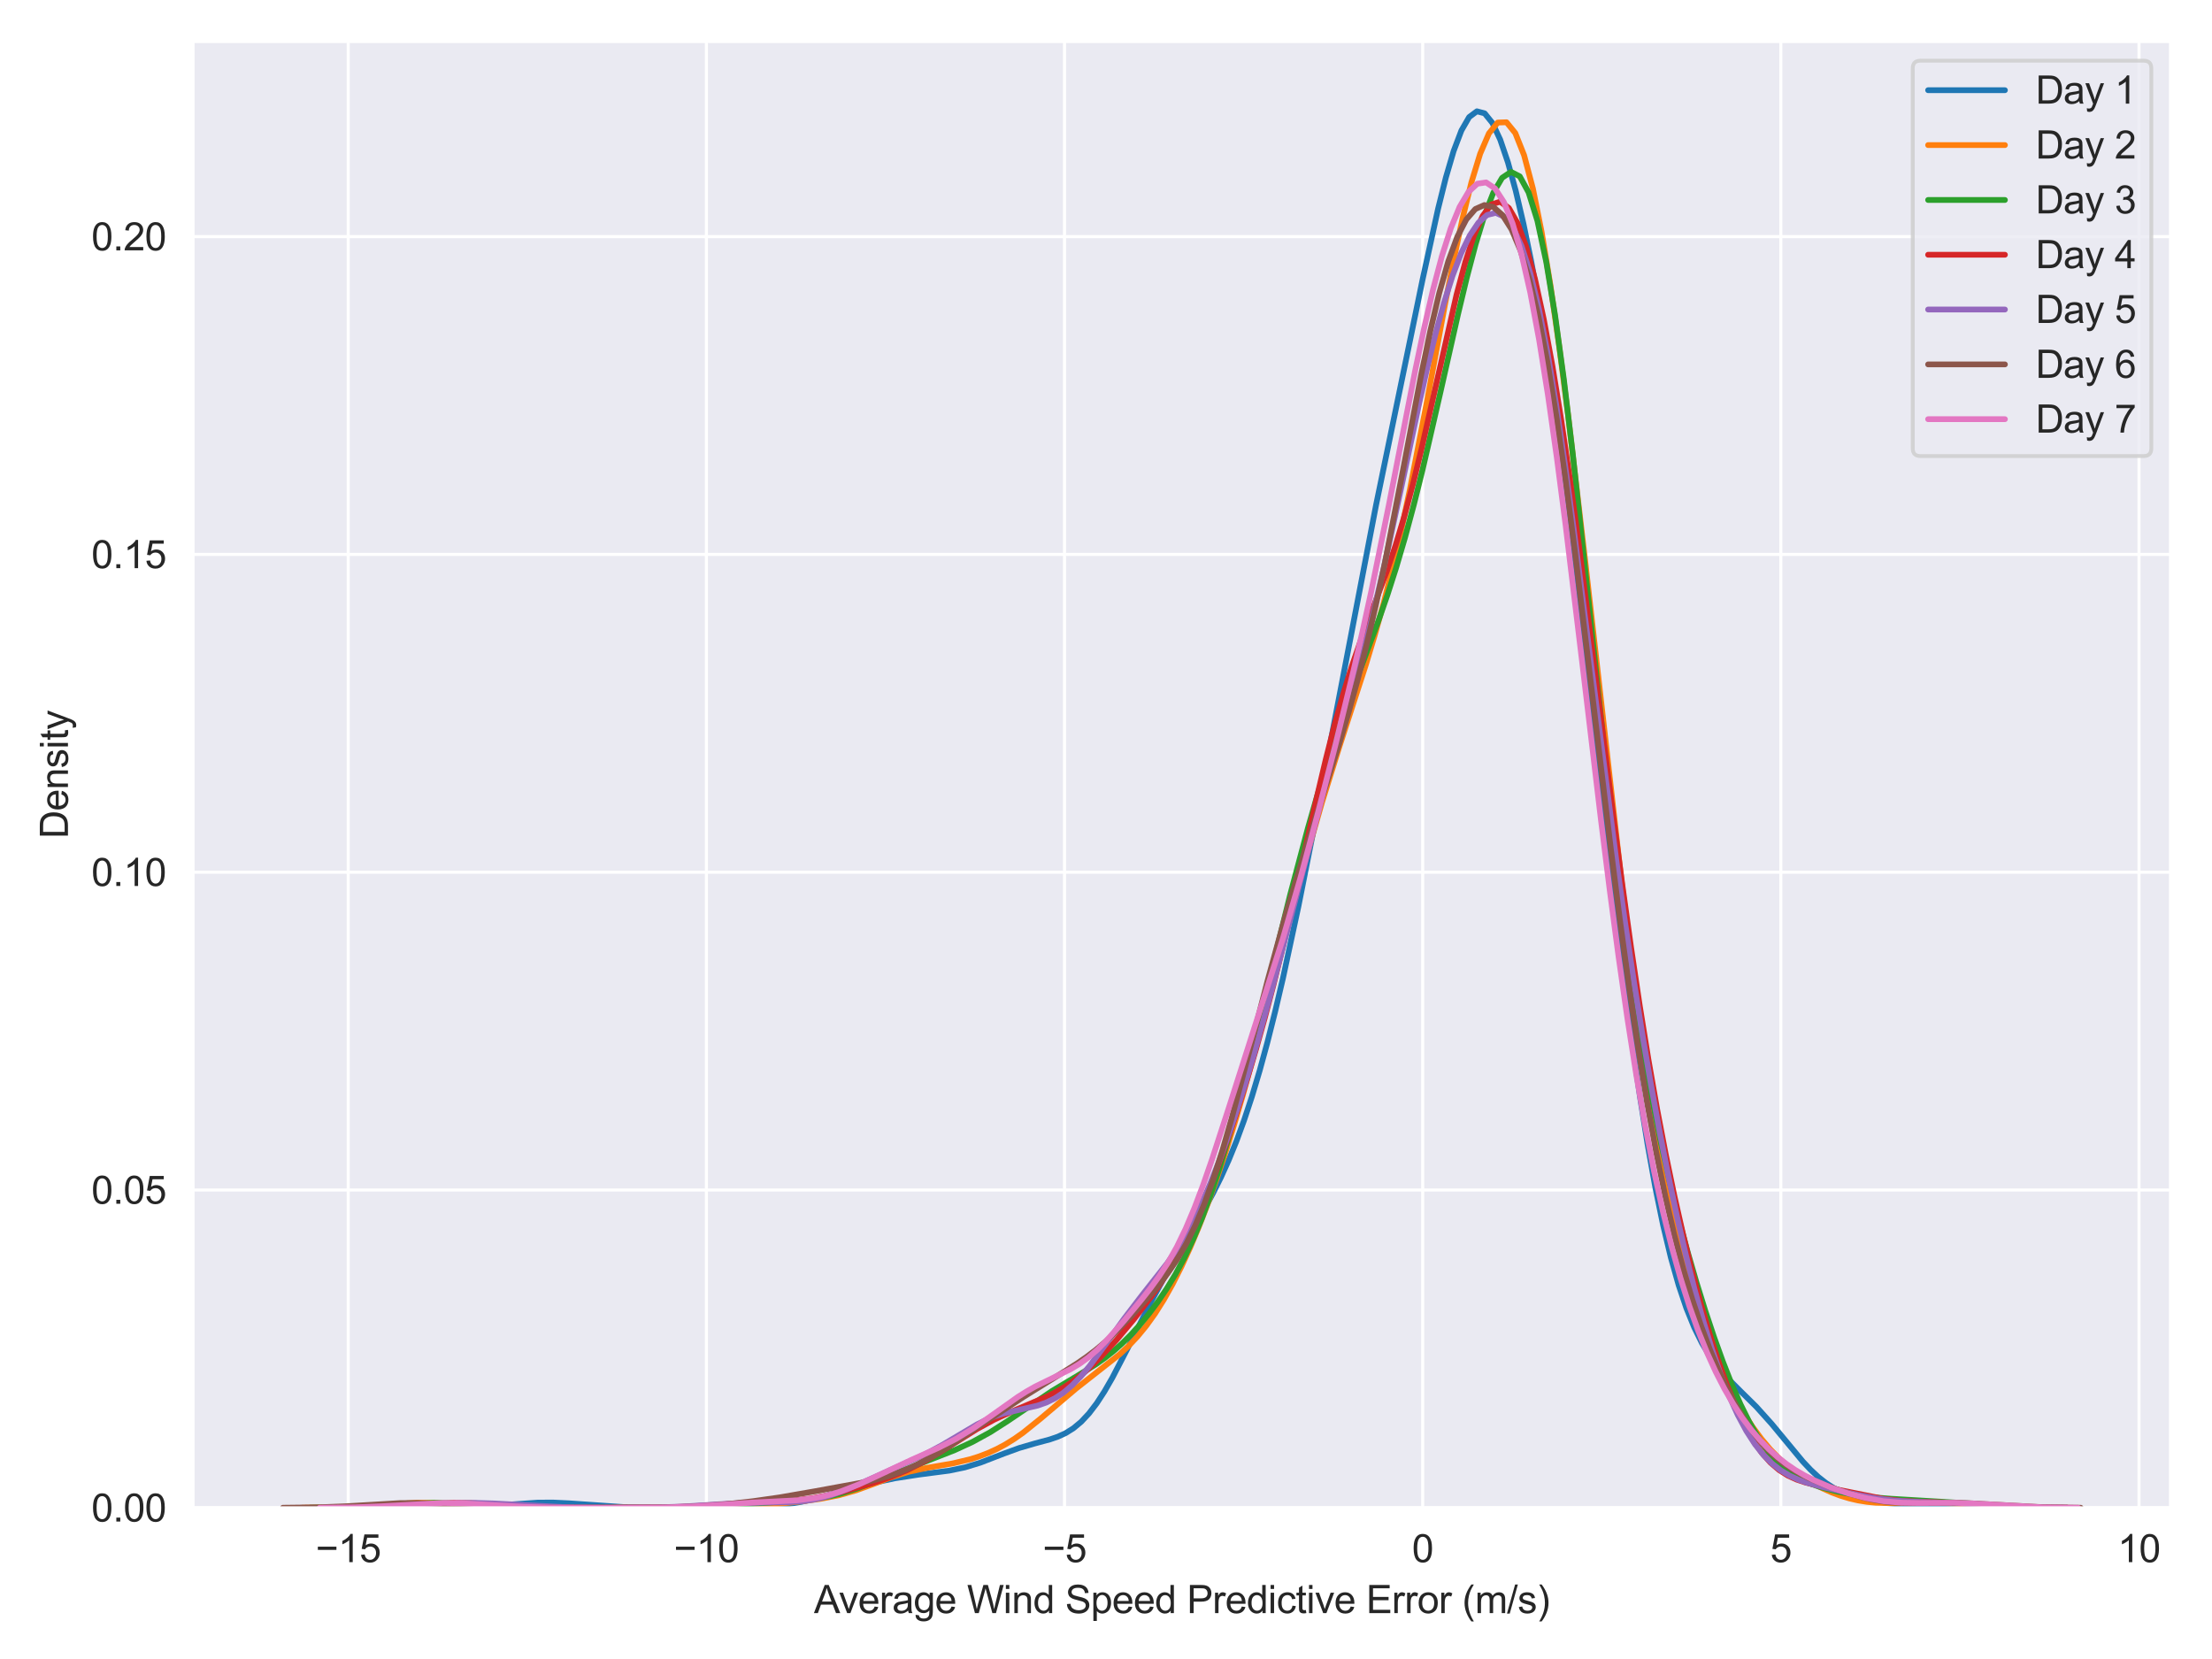 <?xml version="1.0" encoding="utf-8" standalone="no"?>
<!DOCTYPE svg PUBLIC "-//W3C//DTD SVG 1.1//EN"
  "http://www.w3.org/Graphics/SVG/1.1/DTD/svg11.dtd">
<svg xmlns:xlink="http://www.w3.org/1999/xlink" width="576pt" height="432pt" viewBox="0 0 576 432" xmlns="http://www.w3.org/2000/svg" version="1.1">
 <defs>
  <style type="text/css">*{stroke-linejoin: round; stroke-linecap: butt}</style>
 </defs>
 <g id="figure_1">
  <g id="patch_1">
   <path d="M 0 432 
L 576 432 
L 576 0 
L 0 0 
z
" style="fill: #ffffff"/>
  </g>
  <g id="axes_1">
   <g id="patch_2">
    <path d="M 50.263 392.627 
L 565.2 392.627 
L 565.2 10.8 
L 50.263 10.8 
z
" style="fill: #eaeaf2"/>
   </g>
   <g id="matplotlib.axis_1">
    <g id="xtick_1">
     <g id="line2d_1">
      <path d="M 90.677 392.627 
L 90.677 10.8 
" clip-path="url(#p72f9ba26ec)" style="fill: none; stroke: #ffffff; stroke-width: 0.8; stroke-linecap: round"/>
     </g>
     <g id="text_1">
      <!-- −15 -->
      <g style="fill: #262626" transform="translate(82.196 406.785) scale(0.1 -0.1)">
       <defs>
        <path id="ArialMT-2212" d="M 3381 1997 
L 356 1997 
L 356 2522 
L 3381 2522 
L 3381 1997 
z
" transform="scale(0.016)"/>
        <path id="ArialMT-31" d="M 2384 0 
L 1822 0 
L 1822 3584 
Q 1619 3391 1289 3197 
Q 959 3003 697 2906 
L 697 3450 
Q 1169 3672 1522 3987 
Q 1875 4303 2022 4600 
L 2384 4600 
L 2384 0 
z
" transform="scale(0.016)"/>
        <path id="ArialMT-35" d="M 266 1200 
L 856 1250 
Q 922 819 1161 601 
Q 1400 384 1738 384 
Q 2144 384 2425 690 
Q 2706 997 2706 1503 
Q 2706 1984 2436 2262 
Q 2166 2541 1728 2541 
Q 1456 2541 1237 2417 
Q 1019 2294 894 2097 
L 366 2166 
L 809 4519 
L 3088 4519 
L 3088 3981 
L 1259 3981 
L 1013 2750 
Q 1425 3038 1878 3038 
Q 2478 3038 2890 2622 
Q 3303 2206 3303 1553 
Q 3303 931 2941 478 
Q 2500 -78 1738 -78 
Q 1113 -78 717 272 
Q 322 622 266 1200 
z
" transform="scale(0.016)"/>
       </defs>
       <use xlink:href="#ArialMT-2212"/>
       <use xlink:href="#ArialMT-31" x="58.398"/>
       <use xlink:href="#ArialMT-35" x="114.014"/>
      </g>
     </g>
    </g>
    <g id="xtick_2">
     <g id="line2d_2">
      <path d="M 183.94 392.627 
L 183.94 10.8 
" clip-path="url(#p72f9ba26ec)" style="fill: none; stroke: #ffffff; stroke-width: 0.8; stroke-linecap: round"/>
     </g>
     <g id="text_2">
      <!-- −10 -->
      <g style="fill: #262626" transform="translate(175.458 406.785) scale(0.1 -0.1)">
       <defs>
        <path id="ArialMT-30" d="M 266 2259 
Q 266 3072 433 3567 
Q 600 4063 929 4331 
Q 1259 4600 1759 4600 
Q 2128 4600 2406 4451 
Q 2684 4303 2865 4023 
Q 3047 3744 3150 3342 
Q 3253 2941 3253 2259 
Q 3253 1453 3087 958 
Q 2922 463 2592 192 
Q 2263 -78 1759 -78 
Q 1097 -78 719 397 
Q 266 969 266 2259 
z
M 844 2259 
Q 844 1131 1108 757 
Q 1372 384 1759 384 
Q 2147 384 2411 759 
Q 2675 1134 2675 2259 
Q 2675 3391 2411 3762 
Q 2147 4134 1753 4134 
Q 1366 4134 1134 3806 
Q 844 3388 844 2259 
z
" transform="scale(0.016)"/>
       </defs>
       <use xlink:href="#ArialMT-2212"/>
       <use xlink:href="#ArialMT-31" x="58.398"/>
       <use xlink:href="#ArialMT-30" x="114.014"/>
      </g>
     </g>
    </g>
    <g id="xtick_3">
     <g id="line2d_3">
      <path d="M 277.202 392.627 
L 277.202 10.8 
" clip-path="url(#p72f9ba26ec)" style="fill: none; stroke: #ffffff; stroke-width: 0.8; stroke-linecap: round"/>
     </g>
     <g id="text_3">
      <!-- −5 -->
      <g style="fill: #262626" transform="translate(271.501 406.785) scale(0.1 -0.1)">
       <use xlink:href="#ArialMT-2212"/>
       <use xlink:href="#ArialMT-35" x="58.398"/>
      </g>
     </g>
    </g>
    <g id="xtick_4">
     <g id="line2d_4">
      <path d="M 370.464 392.627 
L 370.464 10.8 
" clip-path="url(#p72f9ba26ec)" style="fill: none; stroke: #ffffff; stroke-width: 0.8; stroke-linecap: round"/>
     </g>
     <g id="text_4">
      <!-- 0 -->
      <g style="fill: #262626" transform="translate(367.684 406.785) scale(0.1 -0.1)">
       <use xlink:href="#ArialMT-30"/>
      </g>
     </g>
    </g>
    <g id="xtick_5">
     <g id="line2d_5">
      <path d="M 463.727 392.627 
L 463.727 10.8 
" clip-path="url(#p72f9ba26ec)" style="fill: none; stroke: #ffffff; stroke-width: 0.8; stroke-linecap: round"/>
     </g>
     <g id="text_5">
      <!-- 5 -->
      <g style="fill: #262626" transform="translate(460.946 406.785) scale(0.1 -0.1)">
       <use xlink:href="#ArialMT-35"/>
      </g>
     </g>
    </g>
    <g id="xtick_6">
     <g id="line2d_6">
      <path d="M 556.989 392.627 
L 556.989 10.8 
" clip-path="url(#p72f9ba26ec)" style="fill: none; stroke: #ffffff; stroke-width: 0.8; stroke-linecap: round"/>
     </g>
     <g id="text_6">
      <!-- 10 -->
      <g style="fill: #262626" transform="translate(551.428 406.785) scale(0.1 -0.1)">
       <use xlink:href="#ArialMT-31"/>
       <use xlink:href="#ArialMT-30" x="55.615"/>
      </g>
     </g>
    </g>
    <g id="text_7">
     <!-- Average Wind Speed Predictive Error (m/s) -->
     <g style="fill: #262626" transform="translate(211.957 420.053) scale(0.1 -0.1)">
      <defs>
       <path id="ArialMT-41" d="M -9 0 
L 1750 4581 
L 2403 4581 
L 4278 0 
L 3588 0 
L 3053 1388 
L 1138 1388 
L 634 0 
L -9 0 
z
M 1313 1881 
L 2866 1881 
L 2388 3150 
Q 2169 3728 2063 4100 
Q 1975 3659 1816 3225 
L 1313 1881 
z
" transform="scale(0.016)"/>
       <path id="ArialMT-76" d="M 1344 0 
L 81 3319 
L 675 3319 
L 1388 1331 
Q 1503 1009 1600 663 
Q 1675 925 1809 1294 
L 2547 3319 
L 3125 3319 
L 1869 0 
L 1344 0 
z
" transform="scale(0.016)"/>
       <path id="ArialMT-65" d="M 2694 1069 
L 3275 997 
Q 3138 488 2766 206 
Q 2394 -75 1816 -75 
Q 1088 -75 661 373 
Q 234 822 234 1631 
Q 234 2469 665 2931 
Q 1097 3394 1784 3394 
Q 2450 3394 2872 2941 
Q 3294 2488 3294 1666 
Q 3294 1616 3291 1516 
L 816 1516 
Q 847 969 1125 678 
Q 1403 388 1819 388 
Q 2128 388 2347 550 
Q 2566 713 2694 1069 
z
M 847 1978 
L 2700 1978 
Q 2663 2397 2488 2606 
Q 2219 2931 1791 2931 
Q 1403 2931 1139 2672 
Q 875 2413 847 1978 
z
" transform="scale(0.016)"/>
       <path id="ArialMT-72" d="M 416 0 
L 416 3319 
L 922 3319 
L 922 2816 
Q 1116 3169 1280 3281 
Q 1444 3394 1641 3394 
Q 1925 3394 2219 3213 
L 2025 2691 
Q 1819 2813 1613 2813 
Q 1428 2813 1281 2702 
Q 1134 2591 1072 2394 
Q 978 2094 978 1738 
L 978 0 
L 416 0 
z
" transform="scale(0.016)"/>
       <path id="ArialMT-61" d="M 2588 409 
Q 2275 144 1986 34 
Q 1697 -75 1366 -75 
Q 819 -75 525 192 
Q 231 459 231 875 
Q 231 1119 342 1320 
Q 453 1522 633 1644 
Q 813 1766 1038 1828 
Q 1203 1872 1538 1913 
Q 2219 1994 2541 2106 
Q 2544 2222 2544 2253 
Q 2544 2597 2384 2738 
Q 2169 2928 1744 2928 
Q 1347 2928 1158 2789 
Q 969 2650 878 2297 
L 328 2372 
Q 403 2725 575 2942 
Q 747 3159 1072 3276 
Q 1397 3394 1825 3394 
Q 2250 3394 2515 3294 
Q 2781 3194 2906 3042 
Q 3031 2891 3081 2659 
Q 3109 2516 3109 2141 
L 3109 1391 
Q 3109 606 3145 398 
Q 3181 191 3288 0 
L 2700 0 
Q 2613 175 2588 409 
z
M 2541 1666 
Q 2234 1541 1622 1453 
Q 1275 1403 1131 1340 
Q 988 1278 909 1158 
Q 831 1038 831 891 
Q 831 666 1001 516 
Q 1172 366 1500 366 
Q 1825 366 2078 508 
Q 2331 650 2450 897 
Q 2541 1088 2541 1459 
L 2541 1666 
z
" transform="scale(0.016)"/>
       <path id="ArialMT-67" d="M 319 -275 
L 866 -356 
Q 900 -609 1056 -725 
Q 1266 -881 1628 -881 
Q 2019 -881 2231 -725 
Q 2444 -569 2519 -288 
Q 2563 -116 2559 434 
Q 2191 0 1641 0 
Q 956 0 581 494 
Q 206 988 206 1678 
Q 206 2153 378 2554 
Q 550 2956 876 3175 
Q 1203 3394 1644 3394 
Q 2231 3394 2613 2919 
L 2613 3319 
L 3131 3319 
L 3131 450 
Q 3131 -325 2973 -648 
Q 2816 -972 2473 -1159 
Q 2131 -1347 1631 -1347 
Q 1038 -1347 672 -1080 
Q 306 -813 319 -275 
z
M 784 1719 
Q 784 1066 1043 766 
Q 1303 466 1694 466 
Q 2081 466 2343 764 
Q 2606 1063 2606 1700 
Q 2606 2309 2336 2618 
Q 2066 2928 1684 2928 
Q 1309 2928 1046 2623 
Q 784 2319 784 1719 
z
" transform="scale(0.016)"/>
       <path id="ArialMT-20" transform="scale(0.016)"/>
       <path id="ArialMT-57" d="M 1294 0 
L 78 4581 
L 700 4581 
L 1397 1578 
Q 1509 1106 1591 641 
Q 1766 1375 1797 1488 
L 2669 4581 
L 3400 4581 
L 4056 2263 
Q 4303 1400 4413 641 
Q 4500 1075 4641 1638 
L 5359 4581 
L 5969 4581 
L 4713 0 
L 4128 0 
L 3163 3491 
Q 3041 3928 3019 4028 
Q 2947 3713 2884 3491 
L 1913 0 
L 1294 0 
z
" transform="scale(0.016)"/>
       <path id="ArialMT-69" d="M 425 3934 
L 425 4581 
L 988 4581 
L 988 3934 
L 425 3934 
z
M 425 0 
L 425 3319 
L 988 3319 
L 988 0 
L 425 0 
z
" transform="scale(0.016)"/>
       <path id="ArialMT-6e" d="M 422 0 
L 422 3319 
L 928 3319 
L 928 2847 
Q 1294 3394 1984 3394 
Q 2284 3394 2536 3286 
Q 2788 3178 2913 3003 
Q 3038 2828 3088 2588 
Q 3119 2431 3119 2041 
L 3119 0 
L 2556 0 
L 2556 2019 
Q 2556 2363 2490 2533 
Q 2425 2703 2258 2804 
Q 2091 2906 1866 2906 
Q 1506 2906 1245 2678 
Q 984 2450 984 1813 
L 984 0 
L 422 0 
z
" transform="scale(0.016)"/>
       <path id="ArialMT-64" d="M 2575 0 
L 2575 419 
Q 2259 -75 1647 -75 
Q 1250 -75 917 144 
Q 584 363 401 755 
Q 219 1147 219 1656 
Q 219 2153 384 2558 
Q 550 2963 881 3178 
Q 1213 3394 1622 3394 
Q 1922 3394 2156 3267 
Q 2391 3141 2538 2938 
L 2538 4581 
L 3097 4581 
L 3097 0 
L 2575 0 
z
M 797 1656 
Q 797 1019 1065 703 
Q 1334 388 1700 388 
Q 2069 388 2326 689 
Q 2584 991 2584 1609 
Q 2584 2291 2321 2609 
Q 2059 2928 1675 2928 
Q 1300 2928 1048 2622 
Q 797 2316 797 1656 
z
" transform="scale(0.016)"/>
       <path id="ArialMT-53" d="M 288 1472 
L 859 1522 
Q 900 1178 1048 958 
Q 1197 738 1509 602 
Q 1822 466 2213 466 
Q 2559 466 2825 569 
Q 3091 672 3220 851 
Q 3350 1031 3350 1244 
Q 3350 1459 3225 1620 
Q 3100 1781 2813 1891 
Q 2628 1963 1997 2114 
Q 1366 2266 1113 2400 
Q 784 2572 623 2826 
Q 463 3081 463 3397 
Q 463 3744 659 4045 
Q 856 4347 1234 4503 
Q 1613 4659 2075 4659 
Q 2584 4659 2973 4495 
Q 3363 4331 3572 4012 
Q 3781 3694 3797 3291 
L 3216 3247 
Q 3169 3681 2898 3903 
Q 2628 4125 2100 4125 
Q 1550 4125 1298 3923 
Q 1047 3722 1047 3438 
Q 1047 3191 1225 3031 
Q 1400 2872 2139 2705 
Q 2878 2538 3153 2413 
Q 3553 2228 3743 1945 
Q 3934 1663 3934 1294 
Q 3934 928 3725 604 
Q 3516 281 3123 101 
Q 2731 -78 2241 -78 
Q 1619 -78 1198 103 
Q 778 284 539 648 
Q 300 1013 288 1472 
z
" transform="scale(0.016)"/>
       <path id="ArialMT-70" d="M 422 -1272 
L 422 3319 
L 934 3319 
L 934 2888 
Q 1116 3141 1344 3267 
Q 1572 3394 1897 3394 
Q 2322 3394 2647 3175 
Q 2972 2956 3137 2557 
Q 3303 2159 3303 1684 
Q 3303 1175 3120 767 
Q 2938 359 2589 142 
Q 2241 -75 1856 -75 
Q 1575 -75 1351 44 
Q 1128 163 984 344 
L 984 -1272 
L 422 -1272 
z
M 931 1641 
Q 931 1000 1190 694 
Q 1450 388 1819 388 
Q 2194 388 2461 705 
Q 2728 1022 2728 1688 
Q 2728 2322 2467 2637 
Q 2206 2953 1844 2953 
Q 1484 2953 1207 2617 
Q 931 2281 931 1641 
z
" transform="scale(0.016)"/>
       <path id="ArialMT-50" d="M 494 0 
L 494 4581 
L 2222 4581 
Q 2678 4581 2919 4538 
Q 3256 4481 3484 4323 
Q 3713 4166 3852 3881 
Q 3991 3597 3991 3256 
Q 3991 2672 3619 2267 
Q 3247 1863 2275 1863 
L 1100 1863 
L 1100 0 
L 494 0 
z
M 1100 2403 
L 2284 2403 
Q 2872 2403 3119 2622 
Q 3366 2841 3366 3238 
Q 3366 3525 3220 3729 
Q 3075 3934 2838 4000 
Q 2684 4041 2272 4041 
L 1100 4041 
L 1100 2403 
z
" transform="scale(0.016)"/>
       <path id="ArialMT-63" d="M 2588 1216 
L 3141 1144 
Q 3050 572 2676 248 
Q 2303 -75 1759 -75 
Q 1078 -75 664 370 
Q 250 816 250 1647 
Q 250 2184 428 2587 
Q 606 2991 970 3192 
Q 1334 3394 1763 3394 
Q 2303 3394 2647 3120 
Q 2991 2847 3088 2344 
L 2541 2259 
Q 2463 2594 2264 2762 
Q 2066 2931 1784 2931 
Q 1359 2931 1093 2626 
Q 828 2322 828 1663 
Q 828 994 1084 691 
Q 1341 388 1753 388 
Q 2084 388 2306 591 
Q 2528 794 2588 1216 
z
" transform="scale(0.016)"/>
       <path id="ArialMT-74" d="M 1650 503 
L 1731 6 
Q 1494 -44 1306 -44 
Q 1000 -44 831 53 
Q 663 150 594 308 
Q 525 466 525 972 
L 525 2881 
L 113 2881 
L 113 3319 
L 525 3319 
L 525 4141 
L 1084 4478 
L 1084 3319 
L 1650 3319 
L 1650 2881 
L 1084 2881 
L 1084 941 
Q 1084 700 1114 631 
Q 1144 563 1211 522 
Q 1278 481 1403 481 
Q 1497 481 1650 503 
z
" transform="scale(0.016)"/>
       <path id="ArialMT-45" d="M 506 0 
L 506 4581 
L 3819 4581 
L 3819 4041 
L 1113 4041 
L 1113 2638 
L 3647 2638 
L 3647 2100 
L 1113 2100 
L 1113 541 
L 3925 541 
L 3925 0 
L 506 0 
z
" transform="scale(0.016)"/>
       <path id="ArialMT-6f" d="M 213 1659 
Q 213 2581 725 3025 
Q 1153 3394 1769 3394 
Q 2453 3394 2887 2945 
Q 3322 2497 3322 1706 
Q 3322 1066 3130 698 
Q 2938 331 2570 128 
Q 2203 -75 1769 -75 
Q 1072 -75 642 372 
Q 213 819 213 1659 
z
M 791 1659 
Q 791 1022 1069 705 
Q 1347 388 1769 388 
Q 2188 388 2466 706 
Q 2744 1025 2744 1678 
Q 2744 2294 2464 2611 
Q 2184 2928 1769 2928 
Q 1347 2928 1069 2612 
Q 791 2297 791 1659 
z
" transform="scale(0.016)"/>
       <path id="ArialMT-28" d="M 1497 -1347 
Q 1031 -759 709 28 
Q 388 816 388 1659 
Q 388 2403 628 3084 
Q 909 3875 1497 4659 
L 1900 4659 
Q 1522 4009 1400 3731 
Q 1209 3300 1100 2831 
Q 966 2247 966 1656 
Q 966 153 1900 -1347 
L 1497 -1347 
z
" transform="scale(0.016)"/>
       <path id="ArialMT-6d" d="M 422 0 
L 422 3319 
L 925 3319 
L 925 2853 
Q 1081 3097 1340 3245 
Q 1600 3394 1931 3394 
Q 2300 3394 2536 3241 
Q 2772 3088 2869 2813 
Q 3263 3394 3894 3394 
Q 4388 3394 4653 3120 
Q 4919 2847 4919 2278 
L 4919 0 
L 4359 0 
L 4359 2091 
Q 4359 2428 4304 2576 
Q 4250 2725 4106 2815 
Q 3963 2906 3769 2906 
Q 3419 2906 3187 2673 
Q 2956 2441 2956 1928 
L 2956 0 
L 2394 0 
L 2394 2156 
Q 2394 2531 2256 2718 
Q 2119 2906 1806 2906 
Q 1569 2906 1367 2781 
Q 1166 2656 1075 2415 
Q 984 2175 984 1722 
L 984 0 
L 422 0 
z
" transform="scale(0.016)"/>
       <path id="ArialMT-2f" d="M 0 -78 
L 1328 4659 
L 1778 4659 
L 453 -78 
L 0 -78 
z
" transform="scale(0.016)"/>
       <path id="ArialMT-73" d="M 197 991 
L 753 1078 
Q 800 744 1014 566 
Q 1228 388 1613 388 
Q 2000 388 2187 545 
Q 2375 703 2375 916 
Q 2375 1106 2209 1216 
Q 2094 1291 1634 1406 
Q 1016 1563 777 1677 
Q 538 1791 414 1992 
Q 291 2194 291 2438 
Q 291 2659 392 2848 
Q 494 3038 669 3163 
Q 800 3259 1026 3326 
Q 1253 3394 1513 3394 
Q 1903 3394 2198 3281 
Q 2494 3169 2634 2976 
Q 2775 2784 2828 2463 
L 2278 2388 
Q 2241 2644 2061 2787 
Q 1881 2931 1553 2931 
Q 1166 2931 1000 2803 
Q 834 2675 834 2503 
Q 834 2394 903 2306 
Q 972 2216 1119 2156 
Q 1203 2125 1616 2013 
Q 2213 1853 2448 1751 
Q 2684 1650 2818 1456 
Q 2953 1263 2953 975 
Q 2953 694 2789 445 
Q 2625 197 2315 61 
Q 2006 -75 1616 -75 
Q 969 -75 630 194 
Q 291 463 197 991 
z
" transform="scale(0.016)"/>
       <path id="ArialMT-29" d="M 791 -1347 
L 388 -1347 
Q 1322 153 1322 1656 
Q 1322 2244 1188 2822 
Q 1081 3291 891 3722 
Q 769 4003 388 4659 
L 791 4659 
Q 1378 3875 1659 3084 
Q 1900 2403 1900 1659 
Q 1900 816 1576 28 
Q 1253 -759 791 -1347 
z
" transform="scale(0.016)"/>
      </defs>
      <use xlink:href="#ArialMT-41"/>
      <use xlink:href="#ArialMT-76" x="64.949"/>
      <use xlink:href="#ArialMT-65" x="114.949"/>
      <use xlink:href="#ArialMT-72" x="170.564"/>
      <use xlink:href="#ArialMT-61" x="203.865"/>
      <use xlink:href="#ArialMT-67" x="259.48"/>
      <use xlink:href="#ArialMT-65" x="315.096"/>
      <use xlink:href="#ArialMT-20" x="370.711"/>
      <use xlink:href="#ArialMT-57" x="398.494"/>
      <use xlink:href="#ArialMT-69" x="492.879"/>
      <use xlink:href="#ArialMT-6e" x="515.096"/>
      <use xlink:href="#ArialMT-64" x="570.711"/>
      <use xlink:href="#ArialMT-20" x="626.326"/>
      <use xlink:href="#ArialMT-53" x="654.109"/>
      <use xlink:href="#ArialMT-70" x="720.809"/>
      <use xlink:href="#ArialMT-65" x="776.424"/>
      <use xlink:href="#ArialMT-65" x="832.039"/>
      <use xlink:href="#ArialMT-64" x="887.654"/>
      <use xlink:href="#ArialMT-20" x="943.27"/>
      <use xlink:href="#ArialMT-50" x="971.053"/>
      <use xlink:href="#ArialMT-72" x="1037.752"/>
      <use xlink:href="#ArialMT-65" x="1071.053"/>
      <use xlink:href="#ArialMT-64" x="1126.668"/>
      <use xlink:href="#ArialMT-69" x="1182.283"/>
      <use xlink:href="#ArialMT-63" x="1204.5"/>
      <use xlink:href="#ArialMT-74" x="1254.5"/>
      <use xlink:href="#ArialMT-69" x="1282.283"/>
      <use xlink:href="#ArialMT-76" x="1304.5"/>
      <use xlink:href="#ArialMT-65" x="1354.5"/>
      <use xlink:href="#ArialMT-20" x="1410.115"/>
      <use xlink:href="#ArialMT-45" x="1437.898"/>
      <use xlink:href="#ArialMT-72" x="1504.598"/>
      <use xlink:href="#ArialMT-72" x="1537.898"/>
      <use xlink:href="#ArialMT-6f" x="1571.199"/>
      <use xlink:href="#ArialMT-72" x="1626.814"/>
      <use xlink:href="#ArialMT-20" x="1660.115"/>
      <use xlink:href="#ArialMT-28" x="1687.898"/>
      <use xlink:href="#ArialMT-6d" x="1721.199"/>
      <use xlink:href="#ArialMT-2f" x="1804.5"/>
      <use xlink:href="#ArialMT-73" x="1832.283"/>
      <use xlink:href="#ArialMT-29" x="1882.283"/>
     </g>
    </g>
   </g>
   <g id="matplotlib.axis_2">
    <g id="ytick_1">
     <g id="line2d_7">
      <path d="M 50.263 392.627 
L 565.2 392.627 
" clip-path="url(#p72f9ba26ec)" style="fill: none; stroke: #ffffff; stroke-width: 0.8; stroke-linecap: round"/>
     </g>
     <g id="text_8">
      <!-- 0.00 -->
      <g style="fill: #262626" transform="translate(23.802 396.206) scale(0.1 -0.1)">
       <defs>
        <path id="ArialMT-2e" d="M 581 0 
L 581 641 
L 1222 641 
L 1222 0 
L 581 0 
z
" transform="scale(0.016)"/>
       </defs>
       <use xlink:href="#ArialMT-30"/>
       <use xlink:href="#ArialMT-2e" x="55.615"/>
       <use xlink:href="#ArialMT-30" x="83.398"/>
       <use xlink:href="#ArialMT-30" x="139.014"/>
      </g>
     </g>
    </g>
    <g id="ytick_2">
     <g id="line2d_8">
      <path d="M 50.263 309.875 
L 565.2 309.875 
" clip-path="url(#p72f9ba26ec)" style="fill: none; stroke: #ffffff; stroke-width: 0.8; stroke-linecap: round"/>
     </g>
     <g id="text_9">
      <!-- 0.05 -->
      <g style="fill: #262626" transform="translate(23.802 313.454) scale(0.1 -0.1)">
       <use xlink:href="#ArialMT-30"/>
       <use xlink:href="#ArialMT-2e" x="55.615"/>
       <use xlink:href="#ArialMT-30" x="83.398"/>
       <use xlink:href="#ArialMT-35" x="139.014"/>
      </g>
     </g>
    </g>
    <g id="ytick_3">
     <g id="line2d_9">
      <path d="M 50.263 227.122 
L 565.2 227.122 
" clip-path="url(#p72f9ba26ec)" style="fill: none; stroke: #ffffff; stroke-width: 0.8; stroke-linecap: round"/>
     </g>
     <g id="text_10">
      <!-- 0.10 -->
      <g style="fill: #262626" transform="translate(23.802 230.701) scale(0.1 -0.1)">
       <use xlink:href="#ArialMT-30"/>
       <use xlink:href="#ArialMT-2e" x="55.615"/>
       <use xlink:href="#ArialMT-31" x="83.398"/>
       <use xlink:href="#ArialMT-30" x="139.014"/>
      </g>
     </g>
    </g>
    <g id="ytick_4">
     <g id="line2d_10">
      <path d="M 50.263 144.369 
L 565.2 144.369 
" clip-path="url(#p72f9ba26ec)" style="fill: none; stroke: #ffffff; stroke-width: 0.8; stroke-linecap: round"/>
     </g>
     <g id="text_11">
      <!-- 0.15 -->
      <g style="fill: #262626" transform="translate(23.802 147.948) scale(0.1 -0.1)">
       <use xlink:href="#ArialMT-30"/>
       <use xlink:href="#ArialMT-2e" x="55.615"/>
       <use xlink:href="#ArialMT-31" x="83.398"/>
       <use xlink:href="#ArialMT-35" x="139.014"/>
      </g>
     </g>
    </g>
    <g id="ytick_5">
     <g id="line2d_11">
      <path d="M 50.263 61.617 
L 565.2 61.617 
" clip-path="url(#p72f9ba26ec)" style="fill: none; stroke: #ffffff; stroke-width: 0.8; stroke-linecap: round"/>
     </g>
     <g id="text_12">
      <!-- 0.20 -->
      <g style="fill: #262626" transform="translate(23.802 65.195) scale(0.1 -0.1)">
       <defs>
        <path id="ArialMT-32" d="M 3222 541 
L 3222 0 
L 194 0 
Q 188 203 259 391 
Q 375 700 629 1000 
Q 884 1300 1366 1694 
Q 2113 2306 2375 2664 
Q 2638 3022 2638 3341 
Q 2638 3675 2398 3904 
Q 2159 4134 1775 4134 
Q 1369 4134 1125 3890 
Q 881 3647 878 3216 
L 300 3275 
Q 359 3922 746 4261 
Q 1134 4600 1788 4600 
Q 2447 4600 2831 4234 
Q 3216 3869 3216 3328 
Q 3216 3053 3103 2787 
Q 2991 2522 2730 2228 
Q 2469 1934 1863 1422 
Q 1356 997 1212 845 
Q 1069 694 975 541 
L 3222 541 
z
" transform="scale(0.016)"/>
       </defs>
       <use xlink:href="#ArialMT-30"/>
       <use xlink:href="#ArialMT-2e" x="55.615"/>
       <use xlink:href="#ArialMT-32" x="83.398"/>
       <use xlink:href="#ArialMT-30" x="139.014"/>
      </g>
     </g>
    </g>
    <g id="text_13">
     <!-- Density -->
     <g style="fill: #262626" transform="translate(17.697 218.386) rotate(-90) scale(0.1 -0.1)">
      <defs>
       <path id="ArialMT-44" d="M 494 0 
L 494 4581 
L 2072 4581 
Q 2606 4581 2888 4516 
Q 3281 4425 3559 4188 
Q 3922 3881 4101 3404 
Q 4281 2928 4281 2316 
Q 4281 1794 4159 1391 
Q 4038 988 3847 723 
Q 3656 459 3429 307 
Q 3203 156 2883 78 
Q 2563 0 2147 0 
L 494 0 
z
M 1100 541 
L 2078 541 
Q 2531 541 2789 625 
Q 3047 709 3200 863 
Q 3416 1078 3536 1442 
Q 3656 1806 3656 2325 
Q 3656 3044 3420 3430 
Q 3184 3816 2847 3947 
Q 2603 4041 2063 4041 
L 1100 4041 
L 1100 541 
z
" transform="scale(0.016)"/>
       <path id="ArialMT-79" d="M 397 -1278 
L 334 -750 
Q 519 -800 656 -800 
Q 844 -800 956 -737 
Q 1069 -675 1141 -563 
Q 1194 -478 1313 -144 
Q 1328 -97 1363 -6 
L 103 3319 
L 709 3319 
L 1400 1397 
Q 1534 1031 1641 628 
Q 1738 1016 1872 1384 
L 2581 3319 
L 3144 3319 
L 1881 -56 
Q 1678 -603 1566 -809 
Q 1416 -1088 1222 -1217 
Q 1028 -1347 759 -1347 
Q 597 -1347 397 -1278 
z
" transform="scale(0.016)"/>
      </defs>
      <use xlink:href="#ArialMT-44"/>
      <use xlink:href="#ArialMT-65" x="72.217"/>
      <use xlink:href="#ArialMT-6e" x="127.832"/>
      <use xlink:href="#ArialMT-73" x="183.447"/>
      <use xlink:href="#ArialMT-69" x="233.447"/>
      <use xlink:href="#ArialMT-74" x="255.664"/>
      <use xlink:href="#ArialMT-79" x="283.447"/>
     </g>
    </g>
   </g>
   <g id="line2d_12">
    <path d="M 111.813 392.612 
L 121.916 392.442 
L 127.977 392.113 
L 140.1 391.273 
L 144.142 391.266 
L 148.183 391.459 
L 162.326 392.431 
L 170.408 392.598 
L 188.593 392.605 
L 196.675 392.443 
L 200.716 392.198 
L 204.758 391.751 
L 208.799 391.05 
L 212.84 390.102 
L 220.922 387.823 
L 226.983 386.227 
L 233.045 384.943 
L 239.107 384.005 
L 247.189 382.95 
L 251.23 382.114 
L 255.271 380.882 
L 261.332 378.54 
L 265.374 377.068 
L 269.415 375.889 
L 273.456 374.8 
L 275.476 374.106 
L 277.497 373.178 
L 279.517 371.915 
L 281.538 370.231 
L 283.558 368.073 
L 285.579 365.428 
L 287.599 362.323 
L 289.62 358.825 
L 293.661 351.043 
L 299.723 338.986 
L 303.764 331.541 
L 307.805 324.657 
L 313.866 314.407 
L 315.887 310.668 
L 317.907 306.611 
L 319.928 302.146 
L 321.948 297.192 
L 323.969 291.68 
L 325.989 285.56 
L 328.01 278.802 
L 330.031 271.4 
L 332.051 263.372 
L 334.072 254.756 
L 338.113 235.991 
L 342.154 215.65 
L 358.318 131.542 
L 370.441 72.768 
L 374.482 54.328 
L 376.503 46.219 
L 378.523 39.327 
L 380.544 33.992 
L 382.564 30.488 
L 384.585 28.982 
L 386.605 29.52 
L 388.626 32.031 
L 390.647 36.357 
L 392.667 42.299 
L 394.688 49.66 
L 396.708 58.286 
L 398.729 68.086 
L 400.749 79.033 
L 402.77 91.144 
L 404.79 104.449 
L 406.811 118.946 
L 408.831 134.576 
L 412.872 168.593 
L 420.955 239.577 
L 422.975 256.002 
L 424.996 271.333 
L 427.016 285.387 
L 429.037 298.052 
L 431.057 309.277 
L 433.078 319.075 
L 435.098 327.503 
L 437.119 334.656 
L 439.139 340.654 
L 441.16 345.632 
L 443.18 349.733 
L 445.201 353.104 
L 447.221 355.897 
L 449.242 358.265 
L 453.283 362.317 
L 457.324 366.299 
L 461.365 370.797 
L 469.447 380.57 
L 471.468 382.716 
L 473.488 384.599 
L 475.509 386.189 
L 477.529 387.486 
L 479.55 388.515 
L 481.571 389.316 
L 483.591 389.939 
L 487.632 390.825 
L 491.673 391.44 
L 497.735 392.081 
L 503.796 392.438 
L 511.878 392.6 
L 513.899 392.612 
L 513.899 392.612 
" clip-path="url(#p72f9ba26ec)" style="fill: none; stroke: #1f77b4; stroke-width: 1.5; stroke-linecap: round"/>
   </g>
   <g id="line2d_13">
    <path d="M 78.781 392.613 
L 87.934 392.49 
L 94.8 392.18 
L 108.53 391.313 
L 113.107 391.337 
L 117.684 391.578 
L 129.126 392.354 
L 135.991 392.558 
L 149.722 392.626 
L 186.336 392.557 
L 193.202 392.347 
L 200.067 391.872 
L 209.22 390.899 
L 213.797 390.268 
L 218.374 389.38 
L 222.951 388.079 
L 227.528 386.405 
L 232.105 384.665 
L 236.682 383.235 
L 241.258 382.244 
L 248.124 381.06 
L 252.7 379.967 
L 254.989 379.238 
L 257.277 378.362 
L 259.566 377.318 
L 261.854 376.091 
L 264.143 374.67 
L 266.431 373.058 
L 271.008 369.371 
L 280.162 361.613 
L 291.604 352.619 
L 293.892 350.471 
L 296.18 348.038 
L 298.469 345.255 
L 300.757 342.071 
L 303.046 338.451 
L 305.334 334.378 
L 307.623 329.845 
L 309.911 324.852 
L 312.199 319.4 
L 314.488 313.483 
L 316.776 307.095 
L 319.065 300.231 
L 321.353 292.895 
L 323.641 285.114 
L 328.218 268.441 
L 339.66 224.925 
L 344.237 208.947 
L 348.814 194.268 
L 355.679 173.037 
L 357.968 165.438 
L 360.256 157.223 
L 362.545 148.219 
L 364.833 138.326 
L 367.121 127.544 
L 371.698 103.858 
L 376.275 79.246 
L 378.564 67.555 
L 380.852 56.843 
L 383.14 47.537 
L 385.429 40.043 
L 387.717 34.729 
L 390.006 31.912 
L 392.294 31.837 
L 394.582 34.658 
L 396.871 40.425 
L 399.159 49.081 
L 401.448 60.461 
L 403.736 74.308 
L 406.025 90.288 
L 408.313 108.014 
L 412.89 147.015 
L 422.044 227.758 
L 424.332 246.417 
L 426.62 263.873 
L 428.909 279.902 
L 431.197 294.341 
L 433.486 307.114 
L 435.774 318.237 
L 438.062 327.82 
L 440.351 336.045 
L 442.639 343.137 
L 444.928 349.32 
L 447.216 354.788 
L 449.505 359.682 
L 451.793 364.086 
L 454.081 368.041 
L 456.37 371.565 
L 458.658 374.67 
L 460.947 377.377 
L 463.235 379.723 
L 465.523 381.753 
L 467.812 383.517 
L 470.1 385.06 
L 472.389 386.414 
L 474.677 387.6 
L 476.966 388.623 
L 479.254 389.484 
L 481.542 390.179 
L 483.831 390.709 
L 486.119 391.08 
L 488.408 391.306 
L 492.985 391.426 
L 504.427 391.296 
L 509.003 391.516 
L 522.734 392.414 
L 529.599 392.578 
L 534.176 392.613 
L 534.176 392.613 
" clip-path="url(#p72f9ba26ec)" style="fill: none; stroke: #ff7f0e; stroke-width: 1.5; stroke-linecap: round"/>
   </g>
   <g id="line2d_14">
    <path d="M 80.786 392.613 
L 89.981 392.502 
L 96.878 392.226 
L 112.971 391.342 
L 117.569 391.424 
L 124.466 391.846 
L 133.662 392.391 
L 140.559 392.567 
L 154.353 392.626 
L 179.641 392.527 
L 186.538 392.282 
L 193.435 391.816 
L 211.827 390.327 
L 216.425 389.559 
L 218.724 389.007 
L 223.322 387.567 
L 227.92 385.799 
L 239.415 381.204 
L 248.611 377.605 
L 253.209 375.489 
L 257.807 372.965 
L 262.404 370.028 
L 273.899 362.243 
L 280.796 358.11 
L 285.394 355.245 
L 287.693 353.615 
L 289.992 351.79 
L 292.291 349.736 
L 294.59 347.438 
L 296.889 344.891 
L 299.188 342.087 
L 301.487 339.007 
L 303.786 335.608 
L 306.085 331.822 
L 308.384 327.56 
L 310.683 322.725 
L 312.982 317.231 
L 315.281 311.017 
L 317.58 304.068 
L 319.879 296.413 
L 322.178 288.131 
L 326.776 270.185 
L 335.972 232.939 
L 340.57 215.668 
L 342.869 207.657 
L 345.168 200.11 
L 347.467 193.026 
L 352.064 180.043 
L 358.961 161.587 
L 361.26 154.965 
L 363.559 147.801 
L 365.858 139.972 
L 368.157 131.428 
L 370.456 122.203 
L 375.054 102.25 
L 379.652 81.873 
L 381.951 72.291 
L 384.25 63.574 
L 386.549 56.087 
L 388.848 50.203 
L 391.147 46.303 
L 393.446 44.761 
L 395.745 45.93 
L 398.044 50.11 
L 400.343 57.513 
L 402.642 68.217 
L 404.941 82.127 
L 407.24 98.942 
L 409.539 118.157 
L 414.137 160.945 
L 418.735 204.17 
L 421.034 224.166 
L 423.333 242.475 
L 425.632 258.909 
L 427.931 273.481 
L 430.23 286.356 
L 432.529 297.778 
L 434.828 308.018 
L 437.127 317.32 
L 439.425 325.88 
L 441.724 333.829 
L 444.023 341.245 
L 446.322 348.154 
L 448.621 354.55 
L 450.92 360.402 
L 453.219 365.667 
L 455.518 370.303 
L 457.817 374.285 
L 460.116 377.611 
L 462.415 380.313 
L 464.714 382.452 
L 467.013 384.114 
L 469.312 385.399 
L 471.611 386.402 
L 473.91 387.203 
L 478.508 388.421 
L 483.106 389.298 
L 487.704 389.897 
L 492.302 390.267 
L 512.993 391.493 
L 522.189 392.213 
L 529.085 392.501 
L 538.281 392.613 
L 538.281 392.613 
" clip-path="url(#p72f9ba26ec)" style="fill: none; stroke: #2ca02c; stroke-width: 1.5; stroke-linecap: round"/>
   </g>
   <g id="line2d_15">
    <path d="M 86.337 392.613 
L 95.42 392.507 
L 102.233 392.244 
L 118.13 391.355 
L 122.671 391.407 
L 129.484 391.795 
L 138.568 392.353 
L 145.381 392.551 
L 156.735 392.622 
L 172.632 392.534 
L 179.444 392.308 
L 188.528 391.71 
L 195.341 391.27 
L 206.696 390.727 
L 211.237 390.202 
L 215.779 389.338 
L 220.321 388.204 
L 227.134 386.228 
L 231.676 384.699 
L 236.218 382.832 
L 240.759 380.521 
L 245.301 377.815 
L 254.385 372.129 
L 258.927 369.65 
L 263.469 367.548 
L 272.552 363.691 
L 274.823 362.541 
L 277.094 361.224 
L 279.365 359.705 
L 281.636 357.964 
L 283.907 355.998 
L 286.178 353.82 
L 290.72 348.938 
L 295.261 343.533 
L 299.803 337.63 
L 302.074 334.41 
L 304.345 330.927 
L 306.616 327.112 
L 308.887 322.897 
L 311.158 318.234 
L 313.429 313.098 
L 315.7 307.492 
L 317.971 301.439 
L 320.242 294.972 
L 322.513 288.118 
L 324.783 280.877 
L 327.054 273.223 
L 329.325 265.106 
L 331.596 256.475 
L 333.867 247.31 
L 338.409 227.632 
L 342.951 207.415 
L 345.222 197.787 
L 347.493 188.829 
L 349.764 180.701 
L 352.035 173.428 
L 354.305 166.889 
L 361.118 148.771 
L 363.389 142.05 
L 365.66 134.511 
L 367.931 126.047 
L 370.202 116.717 
L 379.286 76.728 
L 381.557 68.259 
L 383.827 61.3 
L 386.098 56.202 
L 388.369 53.223 
L 390.64 52.522 
L 392.911 54.164 
L 395.182 58.137 
L 397.453 64.368 
L 399.724 72.749 
L 401.995 83.148 
L 404.266 95.415 
L 406.537 109.378 
L 408.808 124.822 
L 411.078 141.48 
L 415.62 177.07 
L 420.162 213.071 
L 422.433 230.285 
L 424.704 246.594 
L 426.975 261.83 
L 429.246 275.922 
L 431.517 288.878 
L 433.788 300.764 
L 436.059 311.675 
L 438.33 321.709 
L 440.6 330.95 
L 442.871 339.452 
L 445.142 347.242 
L 447.413 354.317 
L 449.684 360.657 
L 451.955 366.236 
L 454.226 371.035 
L 456.497 375.054 
L 458.768 378.316 
L 461.039 380.877 
L 463.31 382.82 
L 465.581 384.249 
L 467.852 385.282 
L 470.122 386.037 
L 474.664 387.117 
L 490.561 390.317 
L 495.103 390.806 
L 499.644 391.033 
L 508.728 391.34 
L 517.812 391.954 
L 524.625 392.355 
L 531.437 392.552 
L 538.25 392.613 
L 538.25 392.613 
" clip-path="url(#p72f9ba26ec)" style="fill: none; stroke: #d62728; stroke-width: 1.5; stroke-linecap: round"/>
   </g>
   <g id="line2d_16">
    <path d="M 90.083 392.613 
L 101.339 392.447 
L 108.092 392.126 
L 119.348 391.426 
L 123.85 391.355 
L 128.352 391.486 
L 148.612 392.539 
L 159.868 392.617 
L 171.123 392.532 
L 177.877 392.307 
L 186.881 391.732 
L 193.634 391.353 
L 200.388 391.251 
L 204.89 391.192 
L 209.392 390.873 
L 211.643 390.539 
L 213.895 390.062 
L 216.146 389.438 
L 220.648 387.798 
L 227.401 384.799 
L 240.908 378.68 
L 245.41 376.244 
L 254.415 370.913 
L 256.666 369.79 
L 258.917 368.852 
L 261.168 368.109 
L 265.67 367.056 
L 270.173 366.015 
L 272.424 365.228 
L 274.675 364.128 
L 276.926 362.644 
L 279.177 360.742 
L 281.428 358.431 
L 283.679 355.76 
L 288.182 349.703 
L 292.684 343.422 
L 297.186 337.53 
L 303.939 328.957 
L 306.191 325.724 
L 308.442 322.09 
L 310.693 317.965 
L 312.944 313.301 
L 315.195 308.094 
L 317.446 302.367 
L 319.697 296.152 
L 321.948 289.478 
L 324.199 282.364 
L 326.451 274.82 
L 330.953 258.541 
L 344.46 207.033 
L 353.464 175.431 
L 355.715 166.965 
L 357.966 157.956 
L 360.217 148.358 
L 364.72 127.71 
L 369.222 106.553 
L 371.473 96.521 
L 373.724 87.248 
L 375.975 78.968 
L 378.226 71.838 
L 380.477 65.944 
L 382.729 61.318 
L 384.98 57.982 
L 387.231 55.982 
L 389.482 55.416 
L 391.733 56.448 
L 393.984 59.282 
L 396.235 64.131 
L 398.486 71.164 
L 400.738 80.463 
L 402.989 91.985 
L 405.24 105.551 
L 407.491 120.852 
L 409.742 137.481 
L 420.998 224.923 
L 423.249 240.848 
L 425.5 255.84 
L 427.751 269.879 
L 430.002 282.987 
L 432.253 295.201 
L 434.504 306.563 
L 436.755 317.102 
L 439.007 326.837 
L 441.258 335.773 
L 443.509 343.909 
L 445.76 351.242 
L 448.011 357.769 
L 450.262 363.498 
L 452.513 368.443 
L 454.764 372.634 
L 457.016 376.113 
L 459.267 378.938 
L 461.518 381.182 
L 463.769 382.928 
L 466.02 384.268 
L 468.271 385.294 
L 470.522 386.096 
L 475.025 387.319 
L 484.029 389.327 
L 488.531 390.156 
L 493.033 390.719 
L 497.536 391.003 
L 511.042 391.499 
L 524.549 392.363 
L 531.303 392.554 
L 538.056 392.613 
L 538.056 392.613 
" clip-path="url(#p72f9ba26ec)" style="fill: none; stroke: #9467bd; stroke-width: 1.5; stroke-linecap: round"/>
   </g>
   <g id="line2d_17">
    <path d="M 73.669 392.613 
L 83.078 392.503 
L 90.135 392.227 
L 104.25 391.399 
L 108.955 391.381 
L 113.659 391.571 
L 127.774 392.409 
L 134.831 392.573 
L 151.298 392.627 
L 174.821 392.523 
L 181.879 392.26 
L 188.936 391.718 
L 195.993 390.918 
L 203.05 389.912 
L 212.46 388.277 
L 226.574 385.688 
L 231.279 384.414 
L 233.631 383.604 
L 235.983 382.668 
L 238.336 381.604 
L 243.041 379.113 
L 247.745 376.219 
L 257.155 369.899 
L 266.564 363.725 
L 275.974 357.873 
L 280.679 354.897 
L 283.031 353.265 
L 285.384 351.473 
L 287.736 349.492 
L 290.088 347.318 
L 294.793 342.505 
L 299.498 337.262 
L 301.85 334.442 
L 304.203 331.37 
L 306.555 327.9 
L 308.907 323.86 
L 311.26 319.09 
L 313.612 313.471 
L 315.965 306.949 
L 318.317 299.553 
L 320.669 291.399 
L 325.374 273.595 
L 330.079 255.353 
L 334.784 238.184 
L 339.488 222.574 
L 348.898 193.149 
L 351.25 185.233 
L 353.603 176.736 
L 355.955 167.492 
L 358.308 157.387 
L 360.66 146.389 
L 365.365 122.255 
L 370.07 97.592 
L 372.422 86.291 
L 374.774 76.326 
L 377.127 68.049 
L 379.479 61.643 
L 381.831 57.132 
L 384.184 54.425 
L 386.536 53.388 
L 388.889 53.917 
L 391.241 55.995 
L 393.593 59.714 
L 395.946 65.248 
L 398.298 72.809 
L 400.651 82.577 
L 403.003 94.635 
L 405.355 108.927 
L 407.708 125.234 
L 410.06 143.188 
L 414.765 182.038 
L 419.47 221.151 
L 421.822 239.59 
L 424.174 256.824 
L 426.527 272.653 
L 428.879 286.99 
L 431.232 299.839 
L 433.584 311.272 
L 435.936 321.405 
L 438.289 330.374 
L 440.641 338.319 
L 442.993 345.371 
L 445.346 351.645 
L 447.698 357.23 
L 450.051 362.195 
L 452.403 366.584 
L 454.755 370.427 
L 457.108 373.747 
L 459.46 376.569 
L 461.813 378.932 
L 464.165 380.887 
L 466.517 382.502 
L 468.87 383.85 
L 471.222 385.005 
L 475.927 386.964 
L 480.632 388.64 
L 485.336 390.01 
L 487.689 390.537 
L 490.041 390.941 
L 492.394 391.221 
L 497.098 391.452 
L 504.156 391.36 
L 508.86 391.334 
L 513.565 391.48 
L 532.384 392.503 
L 541.794 392.613 
L 541.794 392.613 
" clip-path="url(#p72f9ba26ec)" style="fill: none; stroke: #8c564b; stroke-width: 1.5; stroke-linecap: round"/>
   </g>
   <g id="line2d_18">
    <path d="M 83.253 392.613 
L 92.456 392.505 
L 99.359 392.236 
L 115.466 391.355 
L 120.068 391.424 
L 126.971 391.829 
L 136.175 392.377 
L 143.078 392.561 
L 156.884 392.625 
L 172.991 392.541 
L 179.894 392.323 
L 186.797 391.896 
L 196.001 391.266 
L 207.506 390.685 
L 212.108 390.104 
L 214.409 389.645 
L 216.71 389.057 
L 219.011 388.339 
L 223.613 386.549 
L 228.215 384.431 
L 237.419 380.106 
L 244.322 377.03 
L 248.924 374.694 
L 253.526 371.887 
L 258.128 368.665 
L 265.031 363.766 
L 267.332 362.318 
L 269.633 361.015 
L 274.235 358.766 
L 278.837 356.506 
L 281.138 355.122 
L 283.439 353.454 
L 285.74 351.471 
L 288.041 349.191 
L 292.643 344.008 
L 297.245 338.428 
L 299.546 335.489 
L 301.847 332.324 
L 304.148 328.779 
L 306.449 324.695 
L 308.75 319.954 
L 311.051 314.51 
L 313.352 308.408 
L 315.653 301.775 
L 320.255 287.629 
L 334.061 244.4 
L 338.663 228.494 
L 343.265 211.406 
L 347.867 193.473 
L 352.469 174.573 
L 354.77 164.55 
L 357.071 154.025 
L 361.673 131.449 
L 368.576 96.192 
L 370.877 85.267 
L 373.178 75.328 
L 375.479 66.656 
L 377.78 59.46 
L 380.081 53.876 
L 382.382 49.984 
L 384.683 47.841 
L 386.984 47.506 
L 389.285 49.059 
L 391.586 52.606 
L 393.887 58.258 
L 396.188 66.11 
L 398.489 76.208 
L 400.79 88.514 
L 403.091 102.893 
L 405.392 119.103 
L 407.693 136.801 
L 412.295 174.931 
L 416.897 213.554 
L 419.198 231.953 
L 421.499 249.291 
L 423.8 265.344 
L 426.101 279.985 
L 428.402 293.178 
L 430.703 304.961 
L 433.004 315.421 
L 435.305 324.679 
L 437.606 332.866 
L 439.906 340.111 
L 442.207 346.531 
L 444.508 352.225 
L 446.809 357.278 
L 449.11 361.759 
L 451.411 365.725 
L 453.712 369.227 
L 456.013 372.311 
L 458.314 375.018 
L 460.615 377.385 
L 462.916 379.449 
L 465.217 381.243 
L 467.518 382.801 
L 469.819 384.156 
L 472.12 385.342 
L 476.722 387.319 
L 481.324 388.893 
L 485.926 390.102 
L 490.528 390.908 
L 495.13 391.296 
L 499.732 391.365 
L 508.936 391.318 
L 513.538 391.487 
L 531.946 392.505 
L 541.15 392.613 
L 541.15 392.613 
" clip-path="url(#p72f9ba26ec)" style="fill: none; stroke: #e377c2; stroke-width: 1.5; stroke-linecap: round"/>
   </g>
   <g id="patch_3">
    <path d="M 50.263 392.627 
L 50.263 10.8 
" style="fill: none; stroke: #ffffff; stroke-width: 0.8; stroke-linejoin: miter; stroke-linecap: square"/>
   </g>
   <g id="patch_4">
    <path d="M 565.2 392.627 
L 565.2 10.8 
" style="fill: none; stroke: #ffffff; stroke-width: 0.8; stroke-linejoin: miter; stroke-linecap: square"/>
   </g>
   <g id="patch_5">
    <path d="M 50.263 392.627 
L 565.2 392.627 
" style="fill: none; stroke: #ffffff; stroke-width: 0.8; stroke-linejoin: miter; stroke-linecap: square"/>
   </g>
   <g id="patch_6">
    <path d="M 50.263 10.8 
L 565.2 10.8 
" style="fill: none; stroke: #ffffff; stroke-width: 0.8; stroke-linejoin: miter; stroke-linecap: square"/>
   </g>
   <g id="legend_1">
    <g id="patch_7">
     <path d="M 500.078 118.756 
L 558.2 118.756 
Q 560.2 118.756 560.2 116.756 
L 560.2 17.8 
Q 560.2 15.8 558.2 15.8 
L 500.078 15.8 
Q 498.078 15.8 498.078 17.8 
L 498.078 116.756 
Q 498.078 118.756 500.078 118.756 
z
" style="fill: #eaeaf2; opacity: 0.8; stroke: #cccccc; stroke-linejoin: miter"/>
    </g>
    <g id="line2d_19">
     <path d="M 502.078 23.488 
L 512.078 23.488 
L 522.078 23.488 
" style="fill: none; stroke: #1f77b4; stroke-width: 1.5; stroke-linecap: round"/>
    </g>
    <g id="text_14">
     <!-- Day 1 -->
     <g style="fill: #262626" transform="translate(530.078 26.988) scale(0.1 -0.1)">
      <use xlink:href="#ArialMT-44"/>
      <use xlink:href="#ArialMT-61" x="72.217"/>
      <use xlink:href="#ArialMT-79" x="127.832"/>
      <use xlink:href="#ArialMT-20" x="177.832"/>
      <use xlink:href="#ArialMT-31" x="205.615"/>
     </g>
    </g>
    <g id="line2d_20">
     <path d="M 502.078 37.78 
L 512.078 37.78 
L 522.078 37.78 
" style="fill: none; stroke: #ff7f0e; stroke-width: 1.5; stroke-linecap: round"/>
    </g>
    <g id="text_15">
     <!-- Day 2 -->
     <g style="fill: #262626" transform="translate(530.078 41.28) scale(0.1 -0.1)">
      <use xlink:href="#ArialMT-44"/>
      <use xlink:href="#ArialMT-61" x="72.217"/>
      <use xlink:href="#ArialMT-79" x="127.832"/>
      <use xlink:href="#ArialMT-20" x="177.832"/>
      <use xlink:href="#ArialMT-32" x="205.615"/>
     </g>
    </g>
    <g id="line2d_21">
     <path d="M 502.078 52.072 
L 512.078 52.072 
L 522.078 52.072 
" style="fill: none; stroke: #2ca02c; stroke-width: 1.5; stroke-linecap: round"/>
    </g>
    <g id="text_16">
     <!-- Day 3 -->
     <g style="fill: #262626" transform="translate(530.078 55.572) scale(0.1 -0.1)">
      <defs>
       <path id="ArialMT-33" d="M 269 1209 
L 831 1284 
Q 928 806 1161 595 
Q 1394 384 1728 384 
Q 2125 384 2398 659 
Q 2672 934 2672 1341 
Q 2672 1728 2419 1979 
Q 2166 2231 1775 2231 
Q 1616 2231 1378 2169 
L 1441 2663 
Q 1497 2656 1531 2656 
Q 1891 2656 2178 2843 
Q 2466 3031 2466 3422 
Q 2466 3731 2256 3934 
Q 2047 4138 1716 4138 
Q 1388 4138 1169 3931 
Q 950 3725 888 3313 
L 325 3413 
Q 428 3978 793 4289 
Q 1159 4600 1703 4600 
Q 2078 4600 2393 4439 
Q 2709 4278 2876 4000 
Q 3044 3722 3044 3409 
Q 3044 3113 2884 2869 
Q 2725 2625 2413 2481 
Q 2819 2388 3044 2092 
Q 3269 1797 3269 1353 
Q 3269 753 2831 336 
Q 2394 -81 1725 -81 
Q 1122 -81 723 278 
Q 325 638 269 1209 
z
" transform="scale(0.016)"/>
      </defs>
      <use xlink:href="#ArialMT-44"/>
      <use xlink:href="#ArialMT-61" x="72.217"/>
      <use xlink:href="#ArialMT-79" x="127.832"/>
      <use xlink:href="#ArialMT-20" x="177.832"/>
      <use xlink:href="#ArialMT-33" x="205.615"/>
     </g>
    </g>
    <g id="line2d_22">
     <path d="M 502.078 66.334 
L 512.078 66.334 
L 522.078 66.334 
" style="fill: none; stroke: #d62728; stroke-width: 1.5; stroke-linecap: round"/>
    </g>
    <g id="text_17">
     <!-- Day 4 -->
     <g style="fill: #262626" transform="translate(530.078 69.834) scale(0.1 -0.1)">
      <defs>
       <path id="ArialMT-34" d="M 2069 0 
L 2069 1097 
L 81 1097 
L 81 1613 
L 2172 4581 
L 2631 4581 
L 2631 1613 
L 3250 1613 
L 3250 1097 
L 2631 1097 
L 2631 0 
L 2069 0 
z
M 2069 1613 
L 2069 3678 
L 634 1613 
L 2069 1613 
z
" transform="scale(0.016)"/>
      </defs>
      <use xlink:href="#ArialMT-44"/>
      <use xlink:href="#ArialMT-61" x="72.217"/>
      <use xlink:href="#ArialMT-79" x="127.832"/>
      <use xlink:href="#ArialMT-20" x="177.832"/>
      <use xlink:href="#ArialMT-34" x="205.615"/>
     </g>
    </g>
    <g id="line2d_23">
     <path d="M 502.078 80.597 
L 512.078 80.597 
L 522.078 80.597 
" style="fill: none; stroke: #9467bd; stroke-width: 1.5; stroke-linecap: round"/>
    </g>
    <g id="text_18">
     <!-- Day 5 -->
     <g style="fill: #262626" transform="translate(530.078 84.097) scale(0.1 -0.1)">
      <use xlink:href="#ArialMT-44"/>
      <use xlink:href="#ArialMT-61" x="72.217"/>
      <use xlink:href="#ArialMT-79" x="127.832"/>
      <use xlink:href="#ArialMT-20" x="177.832"/>
      <use xlink:href="#ArialMT-35" x="205.615"/>
     </g>
    </g>
    <g id="line2d_24">
     <path d="M 502.078 94.889 
L 512.078 94.889 
L 522.078 94.889 
" style="fill: none; stroke: #8c564b; stroke-width: 1.5; stroke-linecap: round"/>
    </g>
    <g id="text_19">
     <!-- Day 6 -->
     <g style="fill: #262626" transform="translate(530.078 98.389) scale(0.1 -0.1)">
      <defs>
       <path id="ArialMT-36" d="M 3184 3459 
L 2625 3416 
Q 2550 3747 2413 3897 
Q 2184 4138 1850 4138 
Q 1581 4138 1378 3988 
Q 1113 3794 959 3422 
Q 806 3050 800 2363 
Q 1003 2672 1297 2822 
Q 1591 2972 1913 2972 
Q 2475 2972 2870 2558 
Q 3266 2144 3266 1488 
Q 3266 1056 3080 686 
Q 2894 316 2569 119 
Q 2244 -78 1831 -78 
Q 1128 -78 684 439 
Q 241 956 241 2144 
Q 241 3472 731 4075 
Q 1159 4600 1884 4600 
Q 2425 4600 2770 4297 
Q 3116 3994 3184 3459 
z
M 888 1484 
Q 888 1194 1011 928 
Q 1134 663 1356 523 
Q 1578 384 1822 384 
Q 2178 384 2434 671 
Q 2691 959 2691 1453 
Q 2691 1928 2437 2201 
Q 2184 2475 1800 2475 
Q 1419 2475 1153 2201 
Q 888 1928 888 1484 
z
" transform="scale(0.016)"/>
      </defs>
      <use xlink:href="#ArialMT-44"/>
      <use xlink:href="#ArialMT-61" x="72.217"/>
      <use xlink:href="#ArialMT-79" x="127.832"/>
      <use xlink:href="#ArialMT-20" x="177.832"/>
      <use xlink:href="#ArialMT-36" x="205.615"/>
     </g>
    </g>
    <g id="line2d_25">
     <path d="M 502.078 109.152 
L 512.078 109.152 
L 522.078 109.152 
" style="fill: none; stroke: #e377c2; stroke-width: 1.5; stroke-linecap: round"/>
    </g>
    <g id="text_20">
     <!-- Day 7 -->
     <g style="fill: #262626" transform="translate(530.078 112.652) scale(0.1 -0.1)">
      <defs>
       <path id="ArialMT-37" d="M 303 3981 
L 303 4522 
L 3269 4522 
L 3269 4084 
Q 2831 3619 2401 2847 
Q 1972 2075 1738 1259 
Q 1569 684 1522 0 
L 944 0 
Q 953 541 1156 1306 
Q 1359 2072 1739 2783 
Q 2119 3494 2547 3981 
L 303 3981 
z
" transform="scale(0.016)"/>
      </defs>
      <use xlink:href="#ArialMT-44"/>
      <use xlink:href="#ArialMT-61" x="72.217"/>
      <use xlink:href="#ArialMT-79" x="127.832"/>
      <use xlink:href="#ArialMT-20" x="177.832"/>
      <use xlink:href="#ArialMT-37" x="205.615"/>
     </g>
    </g>
   </g>
  </g>
 </g>
 <defs>
  <clipPath id="p72f9ba26ec">
   <rect x="50.263" y="10.8" width="514.938" height="381.827"/>
  </clipPath>
 </defs>
</svg>
